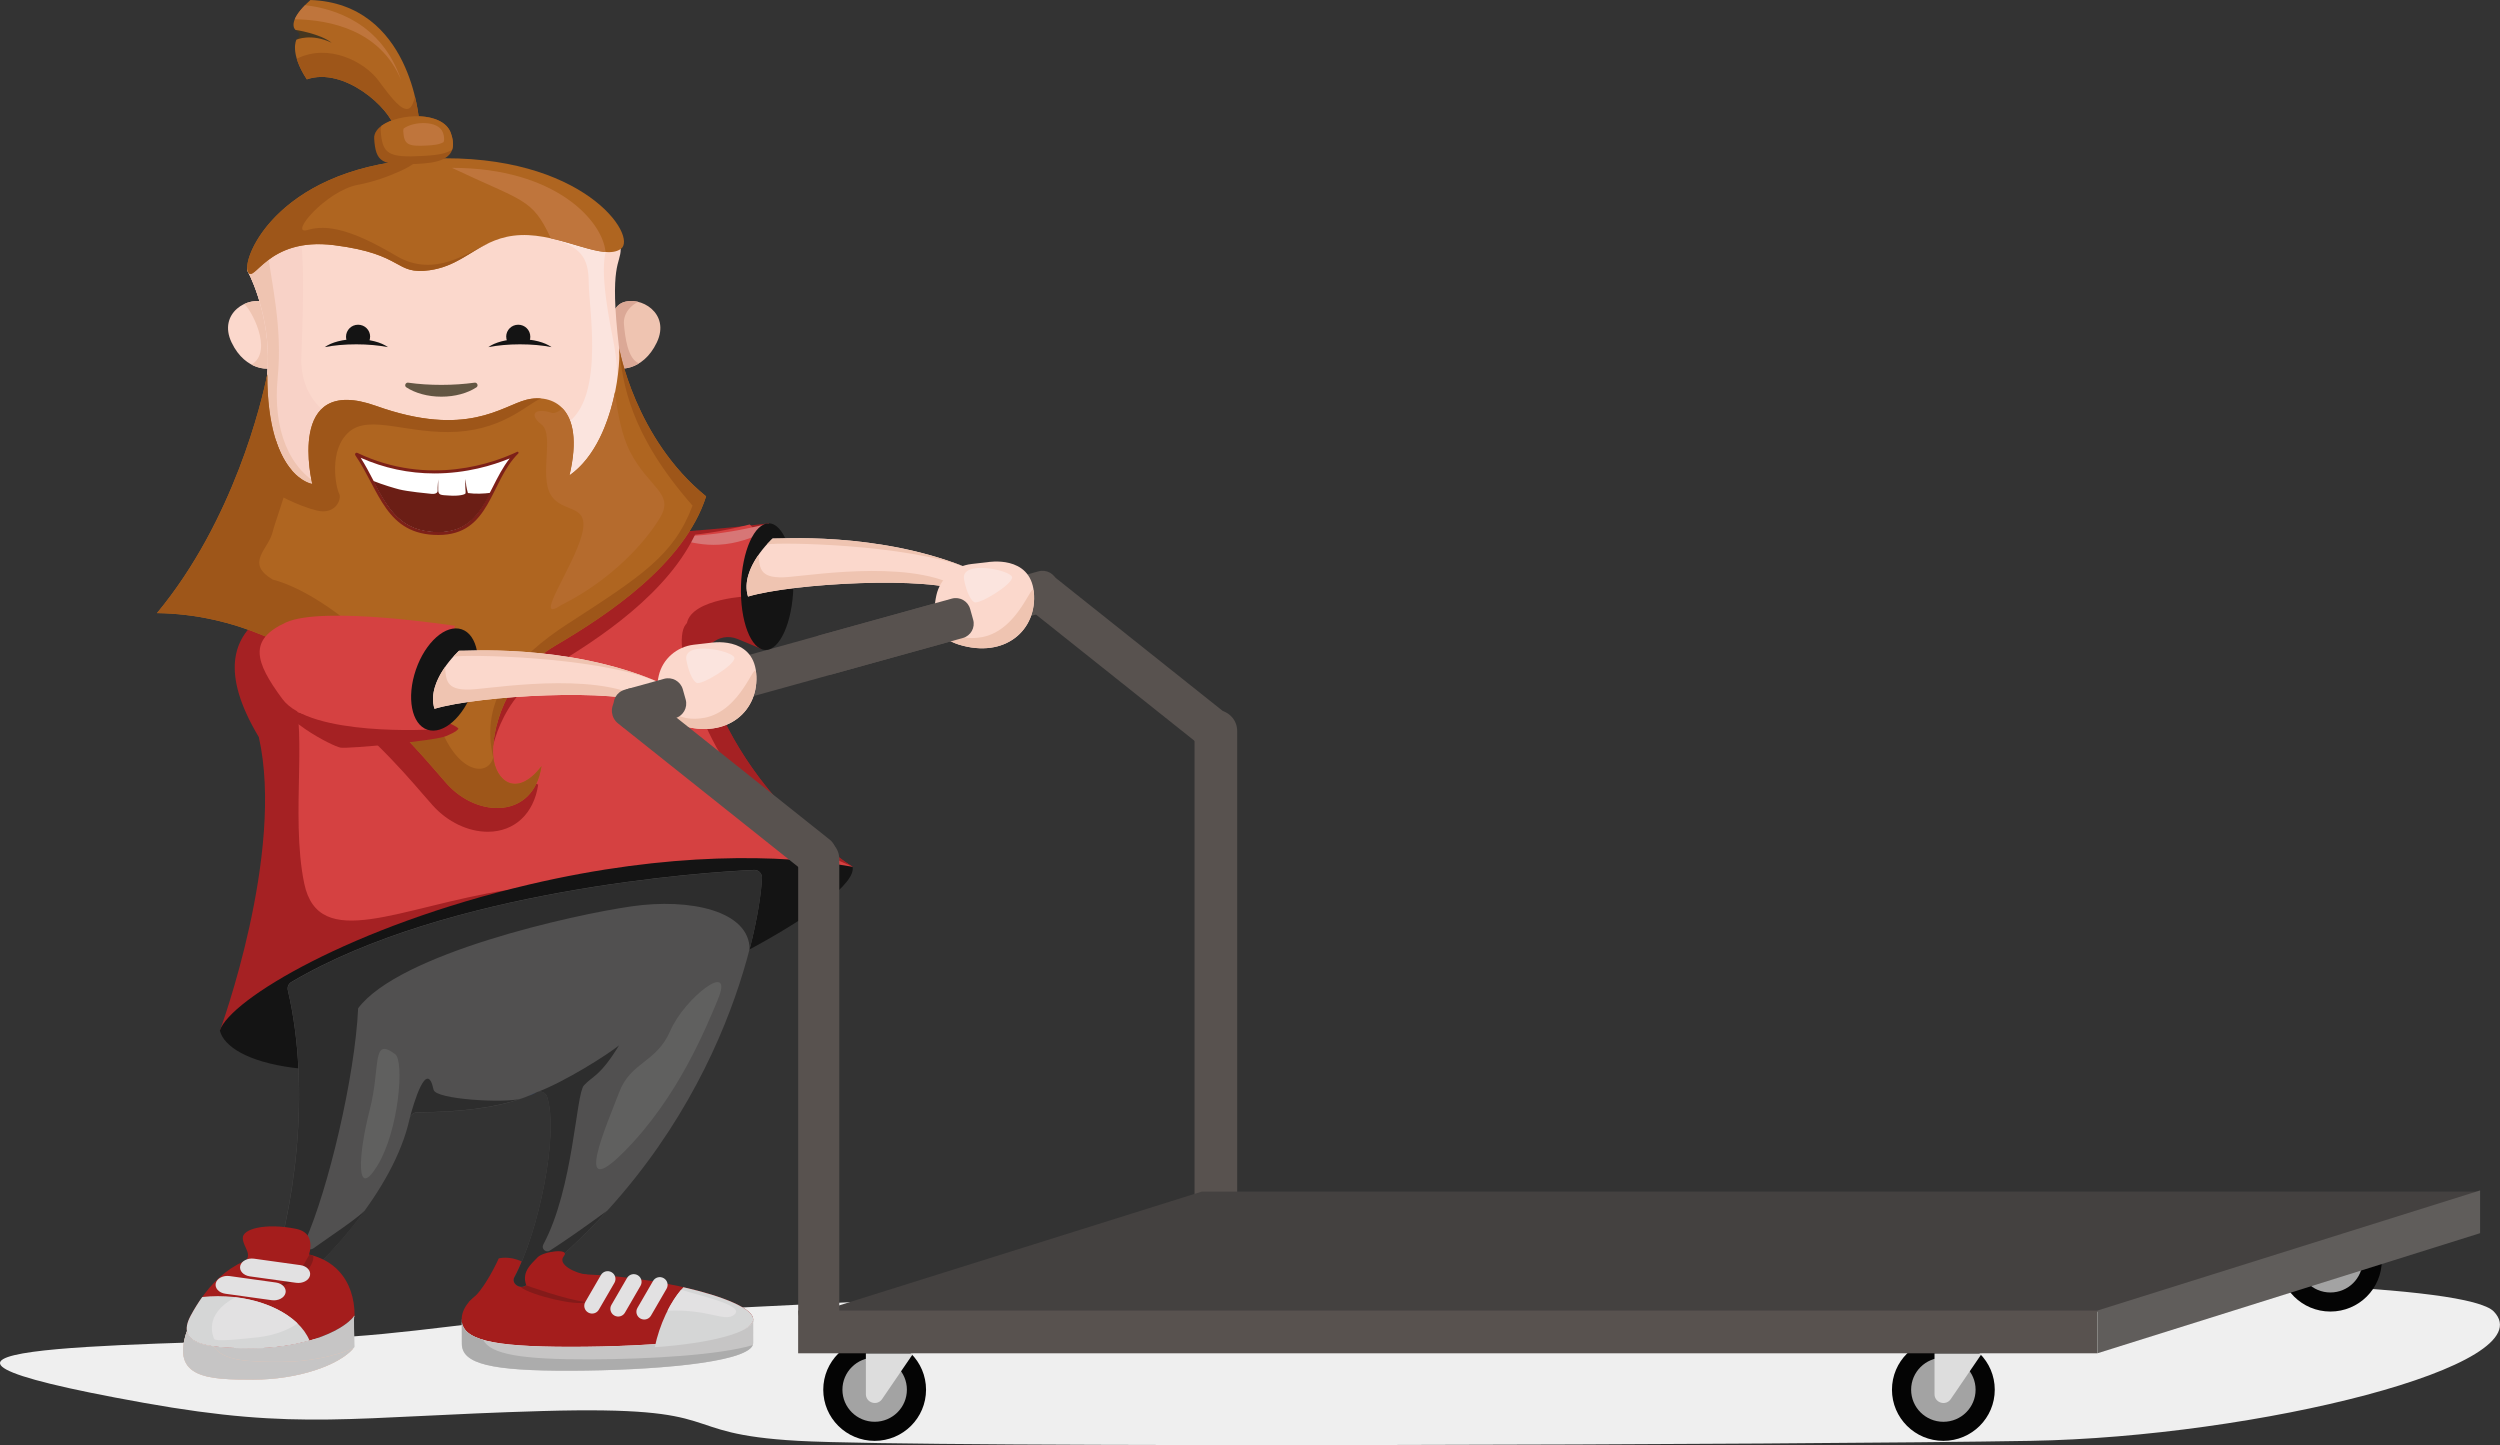 <svg width="410" height="237" viewBox="0 0 410 237" fill="none" xmlns="http://www.w3.org/2000/svg">
    <rect x="0" y="0" width="410" height="237" fill="#333333" stroke="none"/>
    <g clip-path="url(#clip0_4305_36002)">
        <path fill-rule="evenodd" clip-rule="evenodd" d="M93.024 215.759C80.243 216.218 67.1 218.952 51.858 219.51C18.417 220.735 -29.243 220.615 23.648 230.076C49.231 234.647 57.319 232.318 88.957 231.41C120.596 230.502 109.804 235.118 130.893 236.299C151.981 237.48 296.194 236.944 333.074 236.299C369.954 235.654 417.516 223.962 408.988 215.091C400.46 206.221 233.071 211.034 207.774 211.034C182.477 211.034 113.266 215.026 93.024 215.759Z" fill="#EFEFEF"/>
        <path d="M143.442 236.301C148.098 236.301 151.871 232.545 151.871 227.912C151.871 223.279 148.098 219.523 143.442 219.523C138.787 219.523 135.014 223.279 135.014 227.912C135.014 232.545 138.787 236.301 143.442 236.301Z" fill="#040404"/>
        <path d="M143.444 233.17C146.363 233.17 148.73 230.815 148.73 227.909C148.73 225.004 146.363 222.648 143.444 222.648C140.525 222.648 138.158 225.004 138.158 227.909C138.158 230.815 140.525 233.17 143.444 233.17Z" fill="#A3A3A3"/>
        <path fill-rule="evenodd" clip-rule="evenodd" d="M142.004 228.632V221.949H149.784L144.663 229.452C143.861 230.633 142.004 230.065 142.004 228.643V228.632Z" fill="#DDDDDD"/>
        <path d="M318.712 236.301C323.367 236.301 327.141 232.545 327.141 227.912C327.141 223.279 323.367 219.523 318.712 219.523C314.057 219.523 310.283 223.279 310.283 227.912C310.283 232.545 314.057 236.301 318.712 236.301Z" fill="#040404"/>
        <path d="M318.712 233.174C321.631 233.174 323.997 230.819 323.997 227.913C323.997 225.008 321.631 222.652 318.712 222.652C315.792 222.652 313.426 225.008 313.426 227.913C313.426 230.819 315.792 233.174 318.712 233.174Z" fill="#A3A3A3"/>
        <path fill-rule="evenodd" clip-rule="evenodd" d="M317.262 228.636V221.953H325.042L319.921 229.456C319.119 230.637 317.262 230.069 317.262 228.647V228.636Z" fill="#DDDDDD"/>
        <path d="M382.187 215.094C386.842 215.094 390.615 211.338 390.615 206.705C390.615 202.072 386.842 198.316 382.187 198.316C377.532 198.316 373.758 202.072 373.758 206.705C373.758 211.338 377.532 215.094 382.187 215.094Z" fill="#040404"/>
        <path d="M382.186 211.967C385.106 211.967 387.472 209.612 387.472 206.706C387.472 203.801 385.106 201.445 382.186 201.445C379.267 201.445 376.9 203.801 376.9 206.706C376.9 209.612 379.267 211.967 382.186 211.967Z" fill="#A3A3A3"/>
        <path fill-rule="evenodd" clip-rule="evenodd" d="M380.736 207.429V200.746H388.517L383.396 208.249C382.594 209.43 380.736 208.862 380.736 207.44V207.429Z" fill="#DDDDDD"/>
        <path d="M204.786 215.094C209.441 215.094 213.215 211.338 213.215 206.705C213.215 202.072 209.441 198.316 204.786 198.316C200.131 198.316 196.357 202.072 196.357 206.705C196.357 211.338 200.131 215.094 204.786 215.094Z" fill="#040404"/>
        <path d="M204.786 211.967C207.705 211.967 210.072 209.612 210.072 206.706C210.072 203.801 207.705 201.445 204.786 201.445C201.867 201.445 199.5 203.801 199.5 206.706C199.5 209.612 201.867 211.967 204.786 211.967Z" fill="#A3A3A3"/>
        <path fill-rule="evenodd" clip-rule="evenodd" d="M203.346 207.429V200.746H211.126L206.005 208.249C205.203 209.43 203.346 208.862 203.346 207.44V207.429Z" fill="#DDDDDD"/>
        <path d="M200.407 116.498L172.626 94.371C171.578 93.536 169.981 93.788 169.06 94.934L168.188 96.019C167.266 97.165 167.369 98.771 168.417 99.605L196.197 121.733C197.245 122.567 198.842 122.315 199.763 121.169L200.635 120.084C201.557 118.938 201.455 117.333 200.407 116.498Z" fill="#58524F"/>
        <path d="M202.9 196.123V119.878C202.9 117.969 201.334 116.422 199.402 116.422C197.47 116.422 195.904 117.969 195.904 119.878V196.123C195.904 198.032 197.47 199.58 199.402 199.58C201.334 199.58 202.9 198.032 202.9 196.123Z" fill="#58524F"/>
        <path fill-rule="evenodd" clip-rule="evenodd" d="M406.803 195.422H197.094L134.334 215.12H344.043L406.803 195.422Z" fill="#444140"/>
        <path d="M155.624 98.31L122.322 107.552C120.761 107.985 119.849 109.595 120.284 111.149L120.517 111.981C120.953 113.535 122.571 114.443 124.132 114.01L157.434 104.768C158.995 104.335 159.907 102.724 159.472 101.171L159.239 100.339C158.804 98.785 157.185 97.877 155.624 98.31Z" fill="#58524F"/>
        <path d="M170.305 93.701L163.848 95.493C162.521 95.862 161.745 97.231 162.115 98.552L162.585 100.227C162.955 101.548 164.33 102.32 165.658 101.952L172.115 100.16C173.442 99.791 174.218 98.422 173.848 97.101L173.378 95.426C173.008 94.105 171.632 93.333 170.305 93.701Z" fill="#58524F"/>
        <path fill-rule="evenodd" clip-rule="evenodd" d="M75.717 216.383C75.717 219.676 80.409 220.879 93.618 220.879C106.828 220.879 123.531 219.676 123.531 216.383C123.531 213.091 106.817 208.957 93.618 208.957C80.42 208.957 75.717 213.091 75.717 216.383Z" fill="#A41D1C"/>
        <path fill-rule="evenodd" clip-rule="evenodd" d="M85.079 212.436C85.079 212.436 85.694 211.67 85.398 211.102C85.101 210.533 85.595 210.325 85.595 206.902C83.529 205.895 81.793 206.377 81.793 206.377C81.793 206.377 79.529 211.561 77.002 213.431C75.793 215.728 77.386 216.505 77.386 216.505C77.386 216.505 85.705 213.497 85.09 212.436H85.079Z" fill="#A41D1C"/>
        <path d="M75.717 216.395C75.717 219.687 80.409 220.89 93.618 220.89C106.828 220.89 123.509 219.687 123.531 216.405C123.531 217.27 123.531 219.566 123.542 220.212C123.542 223.504 106.849 224.762 93.64 224.805C80.431 224.849 75.739 223.668 75.728 220.376C75.728 219.676 75.728 217.095 75.717 216.405V216.395Z" fill="#C6C5C5"/>
        <path d="M123.443 216.778C123.498 216.658 123.531 216.537 123.531 216.406C123.531 216.505 123.531 216.625 123.531 216.756C123.498 216.756 123.476 216.778 123.443 216.778Z" fill="#ACACAC"/>
        <path d="M75.717 216.395C75.717 217.948 76.761 219.03 79.244 219.741C80.431 222.093 85.486 222.979 96.882 222.935C106.487 222.902 117.927 222.235 123.465 220.594C122.191 223.591 106.322 224.751 93.662 224.794C80.453 224.838 75.761 223.657 75.75 220.365C75.75 219.665 75.75 217.084 75.739 216.395H75.717Z" fill="#ACACAC"/>
        <path fill-rule="evenodd" clip-rule="evenodd" d="M42.418 120.834C29.561 99.31 52.583 99.168 50.847 95.941C54.968 97.363 97.881 90.494 104.783 87.651C116.464 87.027 126.113 85.824 126.113 85.824L125.706 93.404L124.97 106.474C124.97 106.474 123.937 106.014 120.981 104.8C117.827 103.499 114.53 106.397 115.475 109.678C120.959 128.775 136.388 139.865 139.333 141.845L139.827 142.162L36.066 169.024C36.066 169.024 46.77 139.986 42.44 120.845L42.418 120.834Z" fill="#A52123"/>
        <path fill-rule="evenodd" clip-rule="evenodd" d="M94.651 85.507C95.651 85.606 104.805 90.702 122.96 86.01C128.454 91.632 127.773 98.227 127.52 98.391C127.267 98.555 123.146 97.746 123.146 97.746C123.146 97.746 113.454 98.063 112.652 102.208C111.86 106.353 113.761 109.296 113.926 110.138C114.091 110.98 119.058 130.722 139.806 142.151C131.169 149.184 127.52 151.043 114.948 151.973C102.377 152.903 94.651 152.148 83.057 145.979C65.683 148.681 52.265 156.293 49.892 144.875C47.518 133.467 50.837 117.991 47.474 111.997C44.111 105.993 48.617 97.538 48.87 97.538C49.122 97.538 94.651 85.496 94.651 85.496V85.507Z" fill="#D54141"/>
        <path fill-rule="evenodd" clip-rule="evenodd" d="M123.29 88.143C116.949 90.549 112.795 88.777 109.498 87.913C117.597 88.252 126.103 85.824 126.103 85.824L125.74 87.148C124.949 85.934 123.96 87.891 123.279 88.143H123.29Z" fill="#D77676"/>
        <path fill-rule="evenodd" clip-rule="evenodd" d="M104.782 87.651C108.09 88.274 111.387 87.859 114.299 87.027C109.804 97.101 98.474 104.68 90.067 109.624C82.012 114.36 80.034 123.481 80.375 126.916C80.54 128.655 81.474 130.416 82.924 130.416C83.957 130.416 85.21 129.53 86.441 127.911L88.265 128.677C87.562 133.445 84.386 136.409 79.99 136.409C76.77 136.409 73.408 134.801 70.979 132.1C70.561 131.63 70.056 131.05 69.474 130.383C67.594 128.206 65.001 125.209 61.715 122.016C73.869 110.335 49.407 96.237 64.199 94.388C81.738 92.19 101.035 89.182 104.782 87.64V87.651Z" fill="#A52123"/>
        <path fill-rule="evenodd" clip-rule="evenodd" d="M100.454 59.97C101.092 60.867 105.421 60.987 107.718 56.164C110.015 51.341 104.971 48.431 102.081 49.635C99.191 50.838 99.191 58.199 100.454 59.97Z" fill="#EFC4B1"/>
        <path fill-rule="evenodd" clip-rule="evenodd" d="M104.804 59.586C102.848 60.8 100.87 60.548 100.452 59.968C99.178 58.196 99.178 50.836 102.079 49.633C102.848 49.315 103.782 49.282 104.672 49.512C103.661 49.95 102.145 51.262 102.332 53.253C102.518 55.243 102.936 58.907 104.804 59.586Z" fill="#DBA896"/>
        <path fill-rule="evenodd" clip-rule="evenodd" d="M45.243 59.97C44.605 60.867 40.276 60.987 37.979 56.164C35.682 51.341 40.726 48.431 43.616 49.635C46.507 50.838 46.507 58.199 45.243 59.97Z" fill="#FBD8CC"/>
        <path fill-rule="evenodd" clip-rule="evenodd" d="M40.012 49.885C41.188 49.316 42.55 49.196 43.616 49.644C46.506 50.847 46.506 58.208 45.243 59.98C44.847 60.527 43.078 60.778 41.231 59.794C45.045 57.585 40.902 50.246 40.023 49.896L40.012 49.885Z" fill="#EFC4B1"/>
        <path fill-rule="evenodd" clip-rule="evenodd" d="M96.563 77.983C96.563 77.983 103.19 71.005 101.53 57.06C99.871 43.115 101.805 43.366 101.794 40.829C101.783 38.291 89.805 29.29 69.42 32.582C49.034 35.874 39.606 42.601 40.628 44.504C41.65 46.407 44.573 53.385 43.815 61.369C43.045 69.353 42.287 87.619 50.562 90.156C58.848 92.694 80.761 104.735 96.552 77.983H96.563Z" fill="#FBD8CC"/>
        <path fill-rule="evenodd" clip-rule="evenodd" d="M47.057 87.563C42.562 81.613 43.189 67.985 43.826 61.368C44.596 53.384 41.661 46.406 40.639 44.503C40.057 43.42 42.87 40.773 49.145 38.094C49.881 41.812 49.804 48.626 49.42 58.448C48.914 71.507 65.805 71.77 65.728 72.141C62.706 85.922 55.145 88.996 47.046 87.552L47.057 87.563Z" fill="#F8D2C7"/>
        <path fill-rule="evenodd" clip-rule="evenodd" d="M43.825 40.84C44.462 46.166 46.374 53.582 45.539 61.949C44.715 70.316 47.385 77.217 53.121 79.886C57.341 81.844 50.154 83.823 44.88 83.003C42.825 76.266 43.319 66.608 43.825 61.369C44.594 53.385 41.66 46.407 40.638 44.504C40.264 43.804 41.319 42.437 43.825 40.84Z" fill="#EFC4B1"/>
        <path d="M53.156 1.246C52.574 1.016 47.727 4.232 48.453 4.899C49.178 5.566 49.486 5.654 48.617 6.507C50.42 8.465 57.112 10.586 57.079 9.526C57.046 8.465 55.673 2.23 53.145 1.246H53.156Z" fill="#45361F"/>
        <path d="M68.75 19.95C68.717 19.61 67.387 0.591 50.914 0C46.837 3.631 48.453 4.9 48.453 4.9C48.453 4.9 52.442 5.491 54.398 7.011C51.002 5.403 48.617 6.508 48.617 6.508C48.617 6.508 47.431 8.619 50.321 13.015C56.431 10.905 63.991 17.751 64.761 21.131C65.53 24.511 68.871 21.098 68.75 19.95Z" fill="#AF6520"/>
        <path d="M50.32 13.015C49.441 11.681 48.947 10.555 48.672 9.636C53.859 7.022 59.793 10.128 62.09 13.234C64.376 16.34 65.903 18.243 67.046 17.806C67.486 17.642 67.826 16.843 68.057 15.848C68.618 18.178 68.738 19.851 68.749 19.95C68.87 21.109 65.519 24.511 64.76 21.131C63.991 17.751 56.441 10.905 50.32 13.015Z" fill="#9E5619"/>
        <path fill-rule="evenodd" clip-rule="evenodd" d="M91.233 70.252C99.64 67.714 96.574 50.827 96.552 46.419C96.541 42.011 95.134 40.513 90.299 38.982C85.453 37.451 86.365 34.235 87.661 33.819C88.178 33.656 88.738 33.546 89.321 33.48C95.728 35.165 99.376 38.063 99.497 39.408C99.717 41.935 97.76 41.837 100.53 55.607C103.299 69.377 97.255 76.858 97.255 76.858C95.936 79.559 94.541 81.9 93.068 83.923C92.057 83.683 91.123 83.442 90.321 83.311C86.178 82.633 82.826 72.789 91.233 70.252Z" fill="#FBE4DE"/>
        <path d="M101.541 57.062C101.541 57.062 104.091 71.893 115.805 81.408C112.234 92.564 99.497 100.931 91.091 105.875C82.684 110.818 80.519 120.203 80.903 124.129C81.288 128.056 84.728 130.976 88.805 125.649C87.53 134.268 78.398 134.235 73.288 128.548C68.167 122.86 51.485 100.92 25.748 100.548C38.364 85.335 42.946 65.811 43.836 61.371C43.836 78.357 51.221 79.374 51.221 79.374C51.221 79.374 46.76 61.24 61.672 66.566C76.574 71.893 82.31 66.566 86.387 65.549C90.464 64.532 96.069 66.686 93.398 77.974C100.278 73.15 101.805 61.108 101.552 57.051L101.541 57.062Z" fill="#AF6520"/>
        <path fill-rule="evenodd" clip-rule="evenodd" d="M84.805 74.101C81.156 75.84 70.409 79.887 58.617 74.276C58.365 74.156 58.123 74.441 58.277 74.67C62.255 80.511 63.277 87.74 71.882 87.74C80.486 87.74 80.299 79.001 84.992 74.375C85.135 74.244 84.97 74.014 84.805 74.101Z" fill="#7D2018"/>
        <path fill-rule="evenodd" clip-rule="evenodd" d="M71.881 87.237C77.079 87.237 78.903 83.66 80.815 79.876C81.629 78.268 82.464 76.616 83.585 75.184C80.87 76.299 76.508 77.644 71.255 77.644C67.057 77.644 62.991 76.78 59.145 75.074C59.936 76.31 60.606 77.59 61.255 78.837C63.628 83.343 65.672 87.225 71.87 87.225L71.881 87.237Z" fill="white"/>
        <path d="M70.541 44.297C76.486 43.455 78.794 38.807 85.41 38.555C92.036 38.304 98.883 42.864 101.806 40.83C104.729 38.807 95.685 25.102 70.772 25.999C45.87 26.885 39.628 42.241 40.639 44.516C41.661 46.791 43.694 38.807 54.782 40.207C66.508 41.683 64.596 45.15 70.541 44.308V44.297Z" fill="#AF6520"/>
        <path d="M68.331 26.886C71.386 26.711 75.551 26.383 73.935 21.811C72.32 17.239 61.111 18.934 61.364 22.74C61.616 26.547 62.55 27.225 68.331 26.886Z" fill="#9E5619"/>
        <path d="M73.935 21.81C74.353 22.991 74.386 23.888 74.144 24.566C72.924 25.342 71.012 25.474 69.408 25.572C63.627 25.911 62.693 25.233 62.44 21.427C62.418 21.153 62.473 20.891 62.561 20.639C65.451 18.506 72.66 18.222 73.935 21.81Z" fill="#AF6520"/>
        <path fill-rule="evenodd" clip-rule="evenodd" d="M72.376 63.12C74.299 63.12 76.146 62.989 77.827 62.759C78.266 62.693 78.508 63.273 78.135 63.525C76.684 64.476 74.64 65.056 72.387 65.056C70.134 65.056 68.079 64.465 66.64 63.525C66.266 63.284 66.497 62.693 66.948 62.759C68.629 63 70.464 63.12 72.398 63.12H72.376Z" fill="#635643"/>
        <path fill-rule="evenodd" clip-rule="evenodd" d="M85.267 56.47C83.355 56.47 81.575 56.645 80.08 56.93C81.179 56.142 83.08 55.617 85.267 55.617C87.454 55.617 89.355 56.142 90.454 56.93C88.959 56.634 87.179 56.47 85.267 56.47Z" fill="#141414"/>
        <path fill-rule="evenodd" clip-rule="evenodd" d="M83.025 55.223C83.025 55.638 83.156 56.032 83.376 56.349C83.552 56.59 84.234 56.207 84.937 56.207C85.695 56.207 86.486 56.568 86.662 56.283C86.86 55.977 86.97 55.616 86.97 55.223C86.97 54.14 86.091 53.254 84.992 53.254C83.893 53.254 83.014 54.129 83.014 55.223H83.025Z" fill="#141414"/>
        <path fill-rule="evenodd" clip-rule="evenodd" d="M58.441 56.47C60.353 56.47 62.133 56.645 63.628 56.93C62.529 56.142 60.628 55.617 58.441 55.617C56.254 55.617 54.353 56.142 53.254 56.93C54.748 56.634 56.529 56.47 58.441 56.47Z" fill="#141414"/>
        <path fill-rule="evenodd" clip-rule="evenodd" d="M60.693 55.223C60.693 55.638 60.561 56.032 60.342 56.349C60.166 56.59 59.484 56.207 58.781 56.207C58.023 56.207 57.232 56.568 57.056 56.283C56.858 55.977 56.748 55.616 56.748 55.223C56.748 54.14 57.627 53.254 58.726 53.254C59.825 53.254 60.704 54.129 60.704 55.223H60.693Z" fill="#141414"/>
        <path fill-rule="evenodd" clip-rule="evenodd" d="M65.452 80.257C66.804 80.607 70.156 80.935 70.738 80.99C71.32 81.044 71.804 80.891 71.771 80.443C71.738 79.995 71.87 78.616 71.87 78.616V80.312C71.87 81.274 72.32 81.176 73.738 81.274C75.156 81.373 76.287 81.143 76.353 80.891C76.419 80.64 76.189 79.612 76.386 78.551C76.386 79.349 76.485 79.995 76.738 80.859C77.991 81.034 79.332 80.968 80.442 80.826C78.661 84.26 76.705 87.279 71.903 87.279C65.672 87.279 63.584 83.385 61.199 78.868C62.935 79.557 64.705 80.06 65.452 80.257Z" fill="#6B1E15"/>
        <path d="M130.111 96.334C130.278 90.598 128.491 85.893 126.119 85.824C123.747 85.756 121.688 90.35 121.521 96.087C121.354 101.823 123.142 106.528 125.514 106.597C127.886 106.665 129.944 102.07 130.111 96.334Z" fill="#141414"/>
        <path fill-rule="evenodd" clip-rule="evenodd" d="M36.057 169.014C37.331 174.21 51.683 179.055 80.772 171.989C109.861 164.924 141.092 147.348 139.818 142.152C128.169 140.096 109.751 139.659 86.772 145.062C57.629 151.919 37.738 163.918 36.057 169.003V169.014Z" fill="#141414"/>
        <path fill-rule="evenodd" clip-rule="evenodd" d="M124.959 143.934C124.728 150.704 119.014 185.54 86.298 210.783C85.353 211.516 83.804 210.509 84.364 209.459C88.32 202.142 91.727 185.879 89.727 179.863C89.485 179.141 88.683 178.802 88.002 179.13C83.188 181.482 76.661 182.368 68.43 182.444C67.825 182.444 67.309 182.871 67.177 183.461C64.617 195.175 53.111 207.578 45.583 213.167C44.605 213.889 43.286 212.926 43.693 211.778C48.319 198.916 51.078 178.857 47.198 162.385C47.078 161.871 47.297 161.335 47.759 161.062C73.232 145.958 115.31 143.004 123.673 142.665C124.387 142.633 124.97 143.212 124.948 143.923L124.959 143.934Z" fill="#515050"/>
        <path d="M43.825 61.367C43.825 70.358 45.891 74.875 47.847 77.139C46.518 81.951 45.023 85.932 44.716 87.234C44.034 90.11 40.133 92.309 44.716 95.043C55.078 97.788 69.343 112.247 72.376 119.685C75.398 127.122 80.222 127.297 80.903 124.125C81.288 128.052 84.728 130.972 88.805 125.646C87.53 134.264 78.398 134.231 73.288 128.544C68.167 122.857 51.485 100.916 25.748 100.545C38.364 85.331 42.946 65.808 43.836 61.367H43.825Z" fill="#9E5619"/>
        <path d="M57.266 70.818C53.826 73.739 55.101 79.984 55.607 80.913C56.112 81.843 55.035 84.446 52.035 83.746C49.046 83.046 44.705 80.837 44.167 80.104C43.87 79.699 44.409 75.784 45.178 72.021C47.31 78.835 51.211 79.371 51.211 79.371C51.211 79.371 46.749 61.237 61.662 66.564C76.563 71.89 82.3 66.564 86.377 65.546C87.146 65.35 87.981 65.273 88.794 65.35C87.014 65.798 83.058 70.293 75.036 70.807C67.014 71.31 60.706 67.887 57.266 70.807V70.818Z" fill="#9E5619"/>
        <path d="M93.19 102.262C105.168 94.486 110.52 91.106 113.575 82.925C103.19 71.069 102.135 62.812 101.531 57.059C101.531 57.059 104.08 71.89 115.795 81.405C112.224 92.561 99.487 100.928 91.08 105.872C82.673 110.815 80.508 120.2 80.893 124.126C80.904 124.246 80.915 124.356 80.937 124.465C78.519 114.622 84.564 107.851 93.19 102.251V102.262Z" fill="#9E5619"/>
        <path d="M95.421 87.737C96.827 82.411 92.256 84.335 90.332 81.153C88.409 77.97 90.959 71.254 88.794 69.603C86.629 67.951 87.783 66.814 90.453 67.7C90.926 67.853 91.552 67.558 92.245 66.967C93.937 68.75 94.761 72.129 93.376 77.97C97.64 74.984 99.838 69.231 100.849 64.32C101.278 67.82 102.025 71.561 103.322 74.065C106.377 79.993 110.597 80.879 108.3 84.806C106.003 88.732 100.399 95.076 91.981 99.265C87.266 102.437 94.014 93.053 95.421 87.726V87.737Z" fill="#B56B2D"/>
        <path d="M85.727 60.418C88.337 60.418 90.453 59.781 90.453 58.996C90.453 58.211 88.337 57.574 85.727 57.574C83.118 57.574 81.002 58.211 81.002 58.996C81.002 59.781 83.118 60.418 85.727 60.418Z" fill="#FBD8CC"/>
        <path d="M99.31 41.33C96.969 41.155 93.793 39.854 90.386 39.099C90.353 39.066 90.332 39.022 90.299 38.99C87.222 32.449 85.859 33.105 74.111 27.527C91.156 27.527 98.859 36.277 99.31 41.341V41.33Z" fill="#BF753C"/>
        <path d="M50.452 37.711C53.705 36.748 57.837 37.722 64.991 41.965C71.332 45.728 77.013 41.211 80.09 39.887C80.09 39.887 80.101 39.887 80.112 39.887C76.936 41.397 74.573 43.726 70.54 44.306C64.595 45.148 66.507 41.681 54.782 40.204C43.693 38.804 41.66 46.789 40.638 44.514C39.66 42.326 45.397 28.064 67.958 26.172C69.485 26.5 63.43 29.453 58.716 30.306C53.496 31.258 47.199 38.673 50.452 37.711Z" fill="#9E5619"/>
        <path d="M72.638 21.732C72.869 22.399 72.891 22.902 72.759 23.296C72.067 23.734 70.99 23.81 70.078 23.865C66.814 24.051 66.276 23.679 66.133 21.524C66.133 21.371 66.155 21.218 66.199 21.076C67.836 19.862 71.913 19.709 72.638 21.743V21.732Z" fill="#BF753C"/>
        <path d="M50.023 0.852C54.825 1.398 62.606 3.772 65.804 13.178C62.397 4.931 54.133 3.247 48.342 3.159C48.584 2.569 49.089 1.803 50.023 0.852Z" fill="#BF753C"/>
        <path fill-rule="evenodd" clip-rule="evenodd" d="M112.75 110.564C111.31 105.916 111.387 101.432 113.903 101.924C116.794 125.767 136.014 139.614 139.333 141.834L139.827 142.151C118.31 133.084 114.2 115.202 112.761 110.553L112.75 110.564Z" fill="#A52123"/>
        <path fill-rule="evenodd" clip-rule="evenodd" d="M47.221 162.409C47.1 161.895 47.32 161.359 47.782 161.085C73.255 145.981 115.333 143.028 123.696 142.689C124.41 142.656 124.992 143.236 124.97 143.947C124.905 145.883 124.388 150.104 122.937 155.726C122.948 149.372 113.146 147.261 103.585 148.639C94.036 150.006 65.496 156.349 58.738 165.351C58.211 176.583 53.837 195.067 50.034 203.588C49.65 204.452 50.65 205.261 51.419 204.714C54.826 202.275 57.793 200.394 59.815 198.567C55.353 204.714 49.837 210.041 45.595 213.191C44.617 213.912 43.298 212.95 43.705 211.802C48.331 198.939 51.089 178.88 47.21 162.409H47.221Z" fill="#2D2D2D"/>
        <path fill-rule="evenodd" clip-rule="evenodd" d="M88.013 179.141C87.585 179.348 87.134 179.545 86.684 179.731C87.068 179.523 87.508 179.327 88.013 179.141Z" fill="#2E569F"/>
        <path fill-rule="evenodd" clip-rule="evenodd" d="M88.013 179.14C92.617 177.423 99.662 172.95 101.53 171.43C98.387 176.581 97.2 176.417 95.749 178.025C94.453 179.469 94.046 194.912 89.101 204.099C88.727 204.788 89.518 205.521 90.178 205.095C92.716 203.465 95.244 201.704 99.606 198.532C95.76 202.754 91.354 206.888 86.287 210.793C85.342 211.526 83.793 210.52 84.353 209.47C88.309 202.153 91.716 185.889 89.716 179.873C89.474 179.151 88.672 178.812 87.991 179.14H88.013Z" fill="#2D2D2D"/>
        <path fill-rule="evenodd" clip-rule="evenodd" d="M71.123 178.736C71.453 180.311 82.717 180.946 85.343 180.202C80.87 181.744 75.244 182.367 68.43 182.422C67.826 182.422 67.31 182.849 67.178 183.439C67.782 181.153 70.002 173.41 71.112 178.736H71.123Z" fill="#2D2D2D"/>
        <path fill-rule="evenodd" clip-rule="evenodd" d="M117.718 163.95C115.794 168.533 111.223 179.93 102.431 188.8C93.64 197.681 99.629 184.195 101.541 179.142C103.453 174.089 107.651 174.341 109.948 169.014C112.245 163.688 120.542 157.224 117.718 163.939V163.95Z" fill="#60605F"/>
        <path fill-rule="evenodd" clip-rule="evenodd" d="M64.825 172.906C66.309 174.011 65.441 185.44 61.858 191.226C58.276 197.012 58.77 189.257 60.627 182.061C62.484 174.864 60.869 169.942 64.825 172.895V172.906Z" fill="#60605F"/>
        <path d="M112.08 211.102C118.652 212.589 123.531 214.612 123.531 216.384C123.531 218.572 116.179 220.333 107.377 220.945C108.157 217.281 109.828 213.552 112.08 211.102Z" fill="#D5D6D6"/>
        <path d="M111.716 211.516C111.716 211.516 111.749 211.527 111.771 211.538C115.167 212.598 122.222 214.119 120.431 215.595C118.837 216.919 116.497 214.676 109.475 214.95C110.123 213.681 110.87 212.511 111.705 211.516H111.716Z" fill="#E2E1E2"/>
        <path d="M107.1 210.081L104.54 214.495C104.188 215.102 104.397 215.878 105.006 216.228L105.016 216.234C105.626 216.584 106.405 216.376 106.757 215.769L109.318 211.355C109.67 210.748 109.461 209.972 108.851 209.622L108.842 209.617C108.232 209.266 107.452 209.474 107.1 210.081Z" fill="#E2E1E2"/>
        <path d="M102.831 209.593L100.27 214.007C99.918 214.614 100.127 215.389 100.737 215.74L100.746 215.745C101.356 216.096 102.136 215.888 102.488 215.281L105.048 210.867C105.4 210.26 105.191 209.484 104.582 209.134L104.572 209.128C103.962 208.778 103.183 208.986 102.831 209.593Z" fill="#E2E1E2"/>
        <path d="M98.551 209.105L95.991 213.518C95.639 214.125 95.848 214.901 96.457 215.252L96.467 215.257C97.077 215.607 97.856 215.399 98.208 214.793L100.769 210.379C101.121 209.772 100.912 208.996 100.302 208.646L100.293 208.64C99.683 208.29 98.903 208.498 98.551 209.105Z" fill="#E2E1E2"/>
        <path fill-rule="evenodd" clip-rule="evenodd" d="M96.124 209.011C94.509 208.847 91.322 207.414 92.465 206.014C93.607 204.614 89.025 205.248 88.168 206.2C87.311 207.151 85.453 208.497 86.311 210.783C88.069 211.395 91.794 212.292 94.915 212.423C97.465 210.968 96.608 209.043 96.124 209V209.011Z" fill="#A41D1C"/>
        <path fill-rule="evenodd" clip-rule="evenodd" d="M86.309 210.793C86.309 210.793 92.661 213.112 96.002 213.516C94.914 214.293 87.101 212.445 85.408 211.11C86.046 211.045 86.32 210.804 86.32 210.804L86.309 210.793Z" fill="#841A19"/>
        <path fill-rule="evenodd" clip-rule="evenodd" d="M31.286 215.762C28.692 220.575 34.121 221.122 41.539 221.122C48.957 221.122 55.924 218.693 58.155 215.762C58.155 210.031 54.781 205.383 47.363 205.383C39.945 205.383 35 208.861 31.286 215.762Z" fill="#A41D1C"/>
        <path d="M30.627 218.398C30.627 218.398 30.66 218.376 30.671 218.365C31.177 220.793 35.748 221.121 41.529 221.121C48.947 221.121 55.914 218.693 58.145 215.762C57.936 216.035 58.145 219.349 58.145 220.902C55.914 223.833 48.947 226.262 41.529 226.262C34.111 226.262 28.045 226.065 30.616 218.387L30.627 218.398Z" fill="#C6C5C5"/>
        <path d="M57.947 215.999C58.016 215.92 58.095 215.841 58.152 215.762C58.13 215.784 58.118 215.852 58.107 215.931C58.05 215.954 58.004 215.976 57.947 215.999Z" fill="#EFC4B1"/>
        <path d="M30.627 218.396C30.627 218.396 30.66 218.374 30.671 218.363C30.968 219.763 32.616 220.463 35.067 220.813C36.584 223.252 40.979 223.351 46.012 223.351C50.463 223.351 54.749 222.476 57.947 221.13C55.529 223.952 48.76 226.26 41.529 226.26C34.298 226.26 28.045 226.063 30.616 218.385L30.627 218.396Z" fill="#EFC4B1"/>
        <path d="M30.627 218.396C30.627 218.396 30.66 218.374 30.671 218.363C30.968 219.763 32.616 220.463 35.067 220.813C36.584 223.252 40.979 223.351 46.012 223.351C50.463 223.351 54.749 222.476 57.947 221.13C55.529 223.952 48.76 226.26 41.529 226.26C34.298 226.26 28.045 226.063 30.616 218.385L30.627 218.396Z" fill="#C6C5C5"/>
        <path d="M50.771 219.851C48.035 220.638 44.826 221.119 41.529 221.119C34.111 221.119 28.683 220.572 31.276 215.76C31.869 214.655 32.507 213.638 33.166 212.709C33.99 212.621 34.837 212.566 35.705 212.566C42.947 212.566 49.013 215.662 50.76 219.84L50.771 219.851Z" fill="#D5D6D6"/>
        <path d="M35.122 219.59C34.99 219.24 33.232 215.63 38.594 212.754C42.869 213.257 46.529 214.854 48.803 217.052C47.562 217.916 45.265 218.999 42.221 219.327C37.539 219.841 35.265 219.951 35.122 219.579V219.59Z" fill="#E2E1E2"/>
        <path fill-rule="evenodd" clip-rule="evenodd" d="M48.562 209.527C49.288 209.264 53.474 202.527 48.562 201.531C43.65 200.536 39.705 201.488 39.815 203.096C39.925 204.703 41.529 205.611 40.045 207.131C38.562 208.652 44.617 210.959 48.562 209.527Z" fill="#A41D1C"/>
        <path fill-rule="evenodd" clip-rule="evenodd" d="M50.859 205.787C50.859 205.787 51.145 205.863 51.332 205.918C51.519 205.972 51.64 209.429 45.123 211.255C50.101 208.247 49.607 207.46 50.673 205.907C50.706 205.743 50.859 205.787 50.859 205.787Z" fill="#841A19"/>
        <path d="M45.265 210.334L37.639 209.273C36.595 209.131 35.573 209.656 35.386 210.454C35.199 211.253 35.891 212.018 36.946 212.172L44.573 213.233C45.617 213.375 46.639 212.85 46.826 212.051C47.013 211.253 46.32 210.487 45.265 210.334Z" fill="#E2E1E2"/>
        <path d="M49.277 207.483L41.65 206.422C40.606 206.279 39.584 206.804 39.398 207.603C39.211 208.401 39.903 209.167 40.958 209.32L48.585 210.381C49.629 210.523 50.651 209.998 50.837 209.2C51.024 208.401 50.332 207.636 49.277 207.483Z" fill="#E2E1E2"/>
        <path fill-rule="evenodd" clip-rule="evenodd" d="M46.956 110.727C46.693 110.749 45.88 115.004 48.121 116.502C50.363 118.001 65.539 118.219 68.825 116.83C72.617 117.99 75.463 119.313 75.155 119.565C74.847 119.816 75.001 119.926 73.177 120.713C71.353 121.501 57.188 122.813 55.869 122.616C54.55 122.419 45.176 117.607 45.286 113.757C45.396 109.918 46.956 110.727 46.956 110.727Z" fill="#A52123"/>
        <path fill-rule="evenodd" clip-rule="evenodd" d="M70.737 112.511L70.891 119.632C70.891 119.632 50.902 120.835 46.319 114.644C41.737 108.454 40.758 104.899 46.88 102.088C53.001 99.277 74.628 102.646 74.628 102.646L70.737 112.522V112.511Z" fill="#D54141"/>
        <path d="M77.605 113.036C79.163 108.49 78.32 104.092 75.724 103.21C73.127 102.329 69.76 105.299 68.203 109.844C66.645 114.39 67.488 118.789 70.084 119.67C72.681 120.551 76.048 117.581 77.605 113.036Z" fill="#141414"/>
        <path fill-rule="evenodd" clip-rule="evenodd" d="M108.101 111.899C92.848 105.381 75.738 106.846 75.287 106.726C75.287 106.726 69.825 111.637 71.254 116.242C78.584 114.054 101.013 112.807 106.903 115.509C110.782 116.34 110.585 112.053 108.101 111.899Z" fill="#FBD8CC"/>
        <path d="M106.902 115.513C106.984 115.366 106.995 115.354 106.902 115.513V115.513Z" fill="#EFC4B1"/>
        <path d="M71.254 116.24C70.496 113.78 71.693 111.231 72.99 109.383C73.144 111.767 73.265 113.419 77.88 113.036C82.496 112.642 99.782 109.962 106.903 115.508C101.002 112.806 78.573 114.042 71.254 116.24Z" fill="#EFC4B1"/>
        <path d="M74.341 107.69C74.891 107.089 75.275 106.728 75.275 106.728C75.715 106.848 92.122 105.448 107.111 111.507C97.012 107.625 76.55 107.308 74.33 107.69H74.341Z" fill="#EFC4B1"/>
        <path fill-rule="evenodd" clip-rule="evenodd" d="M108.035 110.817C108.651 108.083 110.981 106.06 113.783 105.732L116.464 105.425C116.464 105.425 123.42 104.189 124.014 110.358C124.607 116.516 119.321 121.295 111.706 118.944C107.508 117.653 107.343 113.913 108.035 110.817Z" fill="#FBD8CC"/>
        <path fill-rule="evenodd" clip-rule="evenodd" d="M115.442 117.73C109.277 118.835 107.595 113.322 107.54 113.158C107.419 115.477 108.255 117.883 111.694 118.944C119.31 121.296 124.596 116.516 124.002 110.358C123.783 108.061 121.695 116.625 115.431 117.741L115.442 117.73Z" fill="#EFC4B1"/>
        <path fill-rule="evenodd" clip-rule="evenodd" d="M112.563 108.223C112.794 109.568 113.442 111.602 114.267 111.996C115.091 112.39 120.608 109.021 120.443 107.884C120.278 106.746 112.014 104.974 112.563 108.223Z" fill="#FBE4DE"/>
        <path fill-rule="evenodd" clip-rule="evenodd" d="M159.521 93.493C144.268 86.975 127.157 88.44 126.707 88.32C126.707 88.32 121.245 93.231 122.674 97.835C130.004 95.648 152.433 94.401 158.323 97.103C162.202 97.934 162.005 93.646 159.521 93.493Z" fill="#FBD8CC"/>
        <path d="M158.334 97.115C158.415 96.967 158.427 96.956 158.334 97.115V97.115Z" fill="#EFC4B1"/>
        <path d="M122.674 97.834C121.916 95.373 123.113 92.825 124.41 90.977C124.564 93.361 124.685 95.012 129.3 94.63C133.916 94.236 151.202 91.556 158.323 97.101C152.422 94.4 129.993 95.636 122.674 97.834Z" fill="#EFC4B1"/>
        <path d="M125.773 89.284C126.322 88.683 126.707 88.322 126.707 88.322C127.146 88.442 143.553 87.042 158.543 93.101C148.444 89.219 127.982 88.901 125.762 89.284H125.773Z" fill="#EFC4B1"/>
        <path fill-rule="evenodd" clip-rule="evenodd" d="M153.576 97.583C154.192 94.849 156.522 92.825 159.324 92.497L162.005 92.191C162.005 92.191 168.961 90.955 169.555 97.124C170.148 103.281 164.862 108.061 157.247 105.709C153.049 104.419 152.884 100.678 153.576 97.583Z" fill="#FBD8CC"/>
        <path fill-rule="evenodd" clip-rule="evenodd" d="M160.983 104.496C154.818 105.6 153.136 100.088 153.081 99.924C152.961 102.243 153.796 104.649 157.235 105.71C164.851 108.061 170.137 103.282 169.543 97.124C169.324 94.827 167.236 103.391 160.972 104.507L160.983 104.496Z" fill="#EFC4B1"/>
        <path fill-rule="evenodd" clip-rule="evenodd" d="M158.102 94.992C158.333 96.337 158.982 98.372 159.806 98.766C160.63 99.159 166.147 95.791 165.982 94.653C165.817 93.516 157.553 91.744 158.102 94.992Z" fill="#FBE4DE"/>
        <path d="M137.641 214.929V140.862C137.641 139.007 136.133 137.504 134.272 137.504C132.412 137.504 130.904 139.007 130.904 140.862V214.929C130.904 216.783 132.412 218.287 134.272 218.287C136.133 218.287 137.641 216.783 137.641 214.929Z" fill="#58524F"/>
        <path d="M343.966 214.93H130.895V221.94H343.966V214.93Z" fill="#58524F"/>
        <path fill-rule="evenodd" clip-rule="evenodd" d="M343.977 221.939L406.736 202.241V195.23L343.977 214.929V221.939Z" fill="#605D5B"/>
        <path d="M108.909 111.326L102.452 113.118C101.125 113.487 100.349 114.856 100.719 116.177L101.188 117.852C101.558 119.173 102.934 119.945 104.261 119.577L110.718 117.785C112.045 117.416 112.821 116.047 112.451 114.726L111.982 113.051C111.612 111.73 110.236 110.958 108.909 111.326Z" fill="#58524F"/>
        <path d="M136.087 137.714L105.56 113.399C104.408 112.482 102.728 112.667 101.806 113.813L100.934 114.898C100.012 116.044 100.199 117.716 101.35 118.634L131.878 142.949C133.029 143.866 134.71 143.681 135.631 142.534L136.504 141.45C137.425 140.304 137.239 138.631 136.087 137.714Z" fill="#58524F"/>
        <path d="M156.096 98.174L134.512 104.164C133.214 104.524 132.455 105.864 132.817 107.155L133.316 108.936C133.678 110.227 135.024 110.983 136.321 110.622L157.905 104.633C159.203 104.273 159.962 102.933 159.6 101.642L159.101 99.861C158.739 98.57 157.394 97.814 156.096 98.174Z" fill="#58524F"/>
    </g>
    <defs>
        <clipPath id="clip0_4305_36002">
            <rect width="410" height="237" fill="white"/>
        </clipPath>
    </defs>
</svg>
